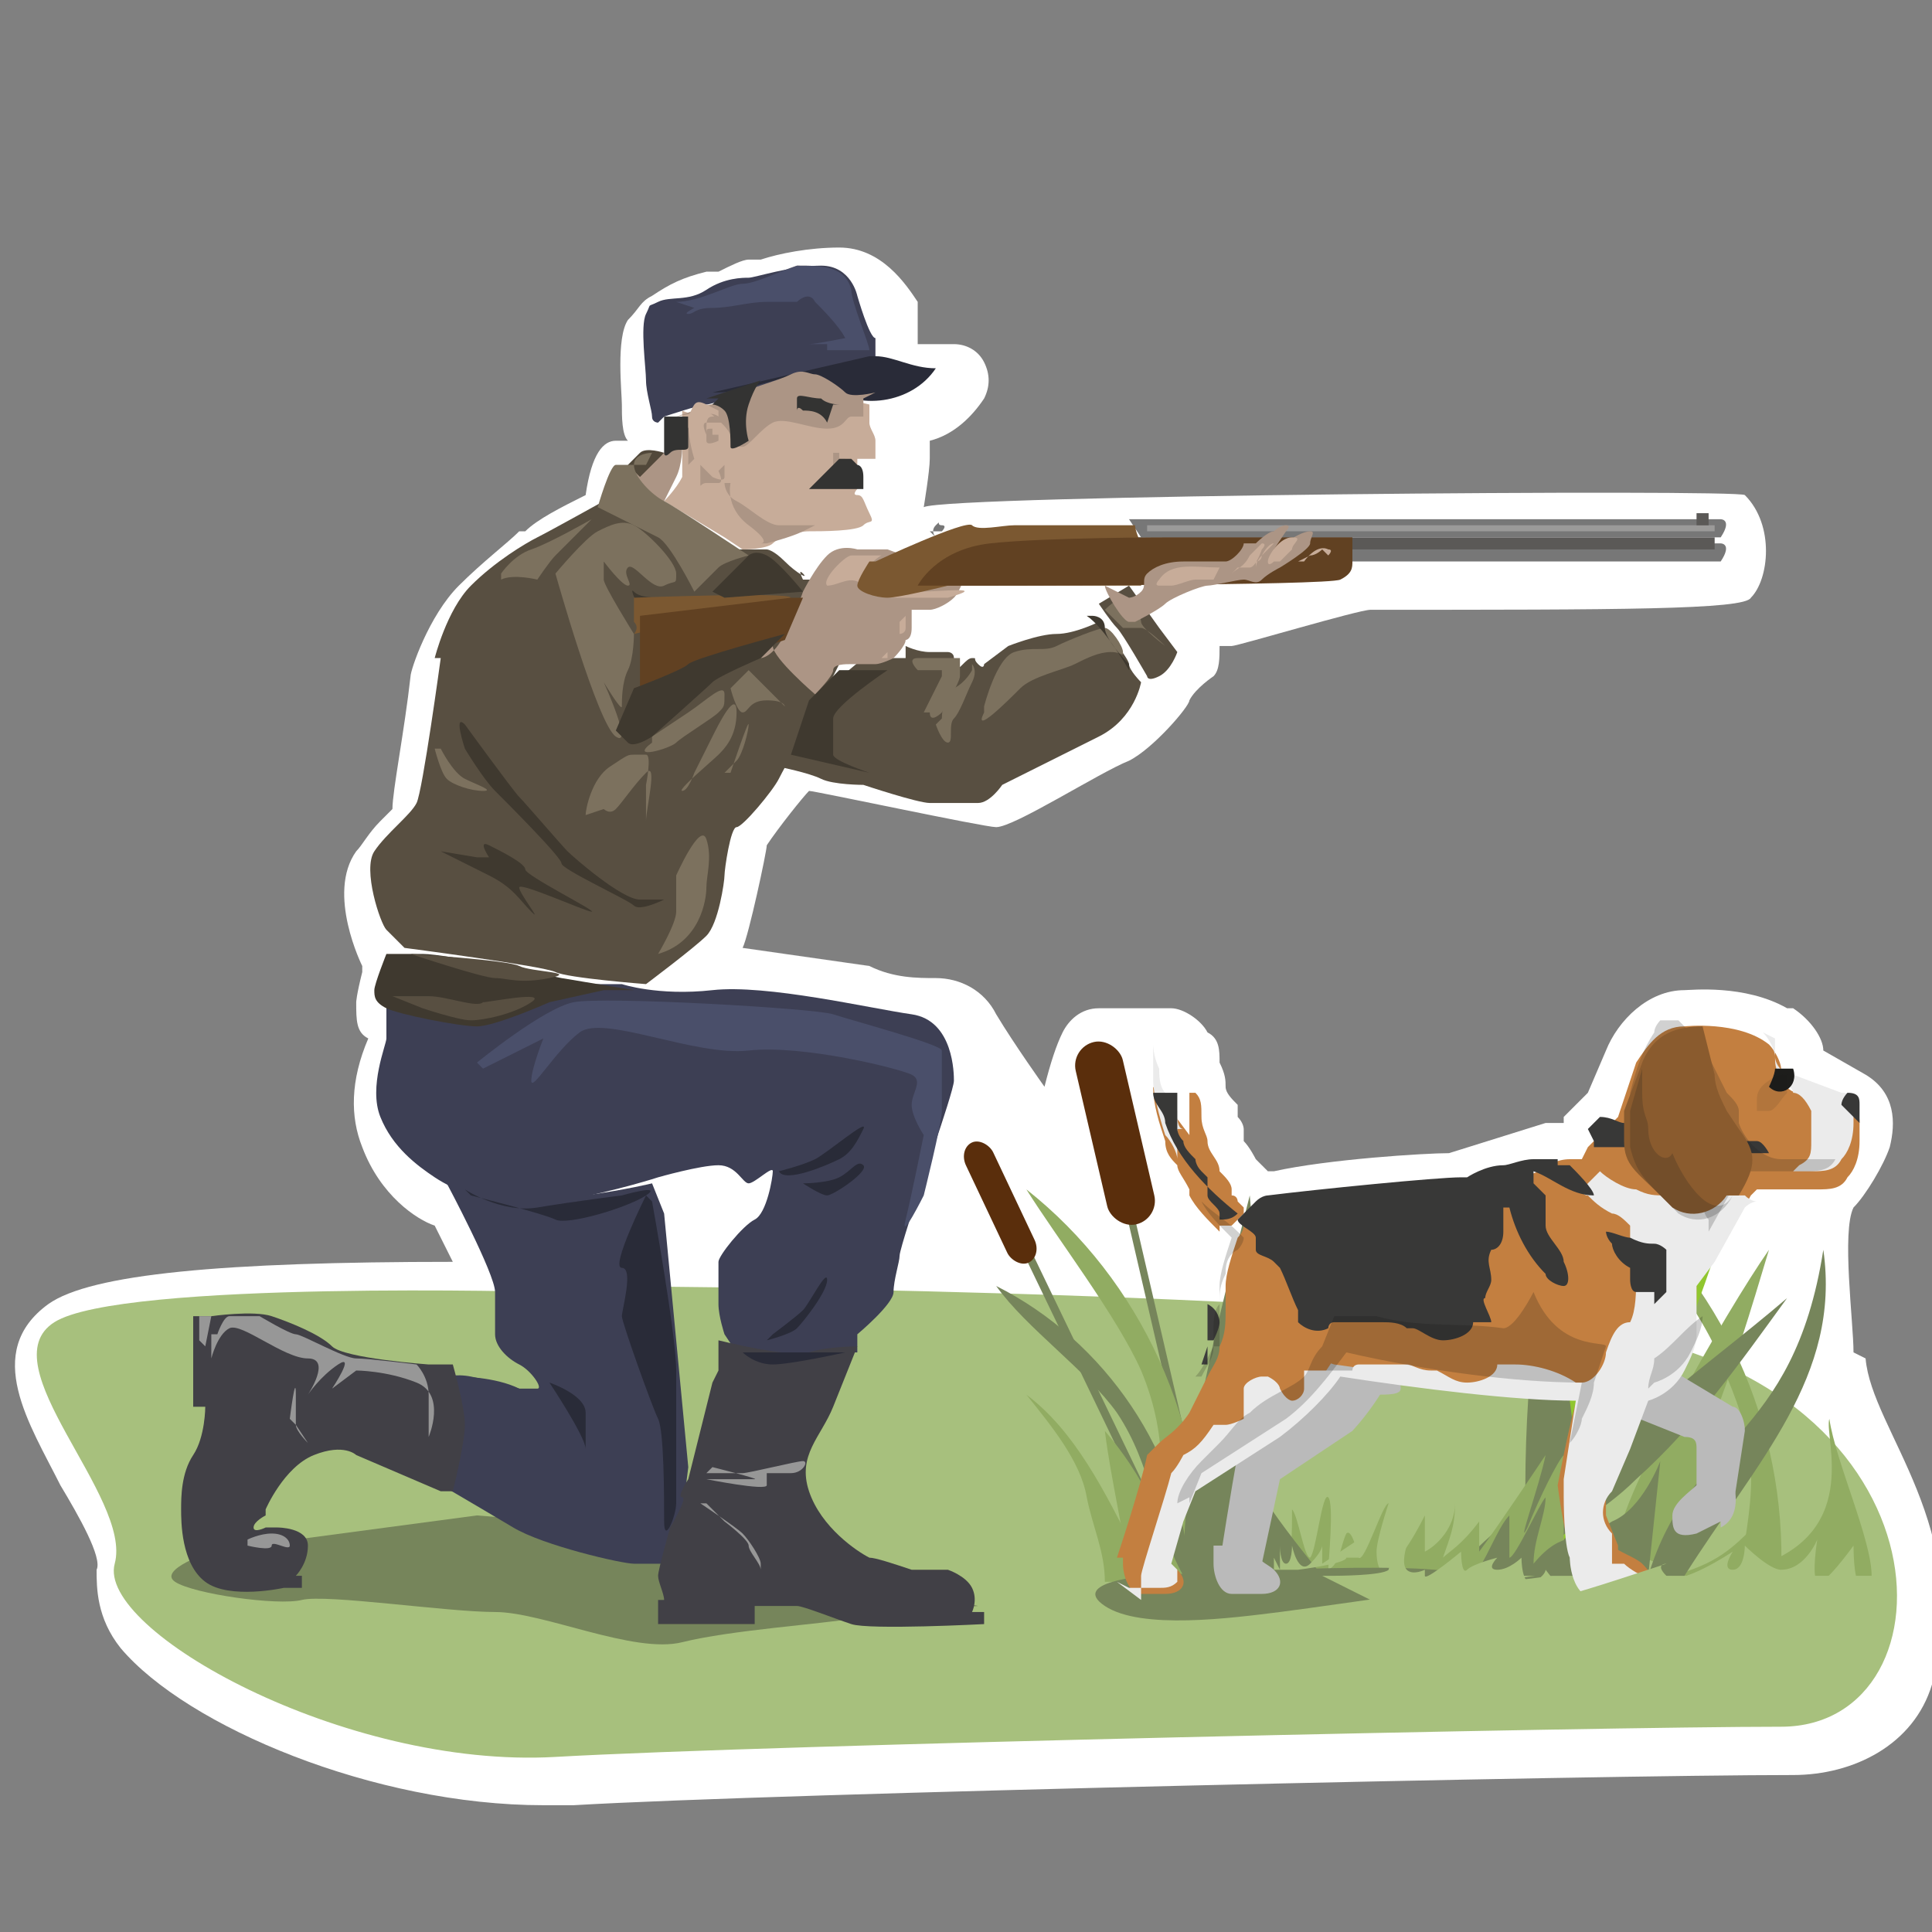 <?xml version="1.0" encoding="UTF-8"?>
<svg id="Complications" xmlns="http://www.w3.org/2000/svg" version="1.1" viewBox="0 0 32 32">
  <rect x="0" y="0" width="32" height="32" fill="#808080" stroke="none"/>
  <defs>
    <style>
      .cls-1 {
        opacity: .1;
      }

      .cls-1, .cls-2, .cls-3, .cls-4, .cls-5, .cls-6, .cls-7, .cls-8, .cls-9, .cls-10, .cls-11, .cls-12, .cls-13, .cls-14, .cls-15, .cls-16, .cls-17, .cls-18, .cls-19, .cls-20, .cls-21, .cls-22, .cls-23, .cls-24, .cls-25, .cls-26, .cls-27, .cls-28, .cls-29, .cls-30, .cls-31, .cls-32, .cls-33, .cls-34, .cls-35, .cls-36, .cls-37, .cls-38, .cls-39 {
        stroke-width: 0px;
      }

      .cls-1, .cls-10, .cls-26, .cls-36 {
        fill: #1d1d1b;
      }

      .cls-1, .cls-26, .cls-35, .cls-36, .cls-39 {
        isolation: isolate;
      }

      .cls-2 {
        fill: #ac9585;
      }

      .cls-3 {
        fill: #bababa;
      }

      .cls-4 {
        fill: #575756;
      }

      .cls-5 {
        fill: #ebebeb;
      }

      .cls-6 {
        fill: #76855b;
      }

      .cls-7 {
        fill: none;
      }

      .cls-8 {
        fill: #584f41;
      }

      .cls-9 {
        fill: #4a4f6a;
      }

      .cls-11 {
        fill: #3d3f54;
      }

      .cls-12 {
        fill: #3c3c3b;
      }

      .cls-13 {
        fill: #979797;
      }

      .cls-14 {
        fill: #f4f4f4;
      }

      .cls-15 {
        fill: #c1ae99;
      }

      .cls-16 {
        fill: #8a5b2e;
      }

      .cls-17 {
        fill: #614122;
      }

      .cls-18 {
        fill: #3f392f;
      }

      .cls-19 {
        fill: #91ac62;
      }

      .cls-20 {
        fill: #414046;
      }

      .cls-21 {
        fill: #7b5831;
      }

      .cls-22 {
        fill: #5b5957;
      }

      .cls-23 {
        fill: #9b9a99;
      }

      .cls-24 {
        fill: #777;
      }

      .cls-25 {
        fill: #90c62f;
      }

      .cls-26 {
        opacity: .2;
      }

      .cls-27 {
        fill: #a7c07d;
      }

      .cls-28 {
        fill: #c37f40;
      }

      .cls-29 {
        fill: #383837;
      }

      .cls-30 {
        fill: #51483a;
      }

      .cls-31 {
        fill: #333332;
      }

      .cls-32 {
        fill: #292b38;
      }

      .cls-33 {
        fill: #7c715e;
      }

      .cls-34 {
        fill: #5a2e0c;
      }

      .cls-35 {
        fill: #131311;
      }

      .cls-35, .cls-36, .cls-39 {
        opacity: .2;
      }

      .cls-37 {
        fill: #c7ac99;
      }

      .cls-38 {
        fill: #fff;
      }

      .cls-39 {
        fill: #191917;
      }
    </style>
  </defs>
  <rect class="cls-7" y="0" width="32" height="32"/>
  <path class="cls-38" d="M30.7,22.4c0-.5-.2-2,0-2.4.2-.2.5-.7.6-1,.1-.4.1-.9-.4-1.2l-.7-.4c0-.2-.2-.5-.5-.7,0,0,0,0-.1,0-.7-.4-1.6-.3-1.7-.3-.6,0-1.1.5-1.3,1l-.3.7-.4.4h0c0,0,0,.1,0,.1h-.3c0,0,0,0,0,0l-1.6.5c-.4,0-2,.1-2.9.3,0,0,0,0-.1,0,0,0-.1-.1-.2-.2,0,0,0,0,0,0,0,0-.1-.2-.2-.3h0c0-.1,0-.2,0-.2,0,0,0-.1-.1-.2v-.2c-.1-.1-.2-.2-.2-.3,0-.1,0-.2-.1-.4,0-.2,0-.4-.2-.5-.1-.2-.4-.4-.6-.4s-.9,0-1.2,0-.5.2-.6.4c-.1.2-.2.5-.3.9,0,0-.5-.7-.8-1.2-.2-.4-.6-.6-1-.6-.3,0-.7,0-1.1-.2-.7-.1-1.4-.2-2.1-.3.1-.2.4-1.6.4-1.7.2-.3.6-.8.7-.9,0,0,0,0,0,0,.1,0,2.9.6,3.1.6.3,0,1.7-.9,2.2-1.1.4-.2,1-.9,1-1,.1-.2.4-.4.4-.4.1-.1.1-.3.1-.5,0,0,.1,0,.2,0,.1,0,2.1-.6,2.3-.6,4.1,0,6.2,0,6.3-.2.3-.3.4-1.2-.1-1.7h0c-.1-.1-13.2,0-13.6.2,0,0,.1-.6.1-.8,0,0,0-.2,0-.3.4-.1.7-.4.9-.7.1-.2.1-.4,0-.6-.1-.2-.3-.3-.5-.3s-.2,0-.4,0c0,0-.1,0-.2,0v-.7c-.2-.3-.6-.9-1.3-.9-.5,0-1,.1-1.3.2h-.2c-.1,0-.3.1-.5.2h-.2c-.4.1-.6.2-.9.4-.2.1-.2.2-.4.4-.2.3-.1,1.2-.1,1.4,0,.2,0,.5.1.6,0,0-.2,0-.2,0-.2,0-.4.2-.5.9-.4.2-.8.4-1,.6h-.1c-.2.2-.6.5-1,.9-.5.5-.8,1.4-.8,1.5,0,0,0,0,0,0-.1.9-.3,1.9-.3,2.2,0,0-.1.1-.2.2-.2.2-.3.4-.4.5-.5.7.1,1.9.1,1.9,0,0,0,0,0,.1-.1.4-.1.5-.1.5,0,.3,0,.5.2.6h0c-.3.7-.3,1.3-.1,1.8.3.8.9,1.2,1.2,1.3,0,0,0,0,0,0,.1.2.2.4.3.6-3.8,0-6,.2-6.7.7-1.1.8-.3,2,.2,3,.3.5.7,1.2.6,1.4,0,.3,0,.8.4,1.3,1.1,1.3,4.2,2.6,7,2.6s.4,0,.5,0c3.4-.2,17-.5,20.2-.5,1,0,2-.5,2.3-1.5.7-2.6-1-4.2-1.1-5.4h0Z"/>
  <path class="cls-27" d="M9.1,21.4s-7.1-.2-8.2.5,1.3,2.9,1,4,3.8,3.4,7.3,3.2c3.5-.2,17.3-.5,20.3-.5,3,0,2.9-5.9-3.3-6.6s-17.1-.7-17.1-.7h0Z"/>
  <path class="cls-6" d="M3.5,25.7s-.9.3-.6.5,1.7.4,2.1.3,2.4.2,3.2.2,2.3.7,3.1.5,2.3-.3,2.9-.4,2-.2,2-.2l-5.9-1.3-2.4-.2-4.5.6Z"/>
  <path class="cls-11" d="M6.4,16.5s0,.6,0,.7-.3.8-.1,1.3.6.8.9,1,1.1.6,2.1.4,1.6-.4,1.6-.4c0,0,.7-.2,1-.2s.4.3.5.3.4-.3.4-.2-.1.7-.3.8-.6.6-.6.7,0,.5,0,.7.1.5.1.5l.2.3h2v-.2c0,0,0-.1,0-.1,0,0,.6-.5.6-.7s.1-.5.1-.6.3-1,.3-1c0,0,.2-.6.3-.9s.3-.9.3-1,0-1-.7-1.1-2.4-.5-3.3-.4-1.5-.1-1.5-.1h-2.6c0,0-1.4,0-1.3.2h0Z"/>
  <path class="cls-11" d="M6.8,24.3s1.2.7,1.7,1,1.8.6,2,.6.7,0,.7,0l.2-1.6-.4-4.2-.2-.5s-.4.1-1.1.2-1.7,0-1.7,0l-.6-.2s.8,1.5.8,1.8,0,.5,0,.7.2.4.4.5.4.4.3.4-.3,0-.3,0c0,0-.3-.1-.8-.2s-.9.2-.9.2l-.2,1.3h0Z"/>
  <path class="cls-6" d="M20.1,25.9s-.1,0-.1,0l-1.9-8.2c0,0,0-.1,0-.1,0,0,.1,0,.1,0l1.9,8.2c0,0,0,.1,0,.1h0Z"/>
  <rect class="cls-34" x="18.1" y="17.2" width=".8" height="3.1" rx=".4" ry=".4" transform="translate(-3.8 4.7) rotate(-13.1)"/>
  <path class="cls-6" d="M18.8,24.6s0,0,0,0l-2.6-5.4s0,0,0-.1,0,0,.1,0l2.6,5.4s0,0,0,.1h0Z"/>
  <rect class="cls-34" x="16.3" y="18.8" width=".5" height="2.2" rx=".3" ry=".3" transform="translate(-6.9 9) rotate(-25.3)"/>
  <path class="cls-19" d="M19.9,26.1h0c.1-2.5-1-4.9-2.9-6.4.5.8,1.5,2.1,1.9,3,.5,1.2.3,2,.3,3.4h.6Z"/>
  <path class="cls-19" d="M29.5,26.1h0c.1-2.5-1-4.9-2.9-6.4.6.8,1.7,2.1,2,3.1.5,1.2.5,1.7.2,3.3h.6Z"/>
  <path class="cls-6" d="M19.7,26.1c-.1-2-1.4-3.9-3.2-4.8.5.7,1.5,1.4,2,2.1.6.9.6,1.8,1.1,2.7h.1Z"/>
  <path class="cls-25" d="M25.6,26.1c.6-2,1.5-4,2.5-5.8-.8.8-1.5,1.7-2.1,2.6-.5,1-.8,2.1-.5,3.2h0Z"/>
  <path class="cls-6" d="M26,26.1c.2-.4.2-.9.2-1.4-.2-1.5-.4-2.9-.5-4.4-.4,1.9-.5,3.8-.4,5.8h.8Z"/>
  <path class="cls-25" d="M28.7,19.9c-.4,1.2-.8,2.4-1.3,3.4-.1.2-.2.4-.3.6-.2.3-.4.6-.6.9-.1.1-.2.3-.3.4,0,.1-.2.2-.3.3,0,0,0,0,0,.1-.1.2-.3.3-.4.5h-.2c0,0,0-.1,0-.2.2-.5.5-.9.7-1.4,0,0,0,0,0,0,.1-.2.2-.3.3-.5,0,0,0-.1,0-.1,0,0,0,0,0-.1.8-1.3,1.5-2.5,2.3-3.8h0Z"/>
  <path class="cls-19" d="M27.9,26.1c0,0,.3-2.2.4-2.4.4-1,.7-2,1-3-.7,1-2.6,4.3-2.5,4.9,0,0,1.1.5,1.1.5Z"/>
  <path class="cls-6" d="M29.6,21.5c-.8,1.1-1.5,2.1-2.5,3-.3.3-.6.5-1,.8,0,0-.2.1-.3.2,0,0,0,0,0,0,0,0,0,0-.1,0-.1,0-.3.2-.4.2-.1,0-.2.1-.3.2h-.8c.5-.5,1.1-1,1.6-1.4,0,0,.1-.1.2-.1,0,0,0,0,0,0,0,0,.2-.1.3-.2.2-.2.5-.4.7-.6.1-.1.3-.2.4-.3.7-.6,1.5-1.2,2.2-1.8h0Z"/>
  <path class="cls-19" d="M19,26.1c0-.1-.1-.3-.2-.4-.5-1-1-2-1.8-2.6.4.5.9,1.1,1,1.7.1.5.3.9.3,1.4h.7,0Z"/>
  <path class="cls-19" d="M19.5,26.1c-.2-.9-.6-1.7-1.2-2.4.1.8.3,1.6.4,2.4h.7Z"/>
  <path class="cls-25" d="M20.6,26.1c0-.4,0-.9,0-1.3-.1.4-.2.9-.4,1.3h.4Z"/>
  <path class="cls-19" d="M22.7,26.1h3.2c0-.6,0-1.1,0-2-.1.1-.4.7-.6,1.2-.2.4.2-.7.3-1.2,0,0-.8,1.2-1.1,1.6,0,0,0-.6,0-.5-.3.4-.5.5-.6.6.1-.3.2-.5.2-.9,0,.4-.3.7-.5.8,0,0,0-.7,0-.6-.2.4-.5.9-.8,1h0Z"/>
  <path class="cls-19" d="M27.8,26.1h3.2c0-.6-.6-1.9-.7-2.6-.1.3.6,2-1.4,2.5,0-.4.4-.6.4-1-.6.7-.9.9-1.6,1.1Z"/>
  <path class="cls-6" d="M27.5,24.2c0,0-.3.8-.8,1-.6.4-.8.1-1.3.7,0-.4.2-.8.2-1.1-.1.1-.5,1-.6,1,0,0,0-.8,0-.7-.2.2-.4.8-.6,1h2.9"/>
  <path class="cls-19" d="M23,26.1c0,0-.2,0-.2-.4,0-.2.2-.8.2-.8-.1,0-.4,1-.5.9,0,0-.1-.5-.2-.4-.1.2-.1.5-.3.6,0-.1.1-1.1,0-1.2s-.2.9-.3,1c-.1,0-.2-.7-.3-.8,0,.4,0,.7-.1,1.1h1.6Z"/>
  <path class="cls-6" d="M21.9,26.1c-.4-.5-.8-1-1.1-1.5-.1.5-.2,1-.3,1.5h1.4Z"/>
  <path class="cls-6" d="M20.2,26.1c.6-2,.7-4.2.5-6.3-.5,2-1.1,4.1-1.1,6.3,0,0,.6,0,.6,0Z"/>
  <path class="cls-6" d="M27.9,26.1c1.2-1.9,2.6-3.3,2.3-5.4-.5,3.2-2.2,3.1-2.9,5.4h.6Z"/>
  <path class="cls-3" d="M20.1,25.9h.8l.3-1.4,1.2-.8c1.1-1.2.9-2.4,2.2-2.4.1,0-3-1-3-1-.2.4-.5,1.1-.5,1.6-.2,1.3-.6,2.1-.6,2.2-.1.5-.3,1.8-.3,1.8h0Z"/>
  <path class="cls-6" d="M19,26.1s-1.3.1-.7.5,2.1.2,2.9.1,5.6-.8,5.6-.8c0,0-2.3.5-2.6.2s-5.2,0-5.2,0Z"/>
  <path class="cls-3" d="M20.4,26.4h.5c.3,0,.4-.2.2-.4-.1-.1-.4-.2-.3-.4h-.7s0,0,0,.3c0,.2.1.5.3.5Z"/>
  <path class="cls-3" d="M21.7,22.8l1.1.3c.2,0,.4,0,.4-.1,0,0,0-.3-.2-.4l-1.2-.4s-.2.6-.2.6Z"/>
  <path class="cls-3" d="M28.5,25.2l-.4.2c-.4.1-.4-.1-.4-.3,0-.2.3-.4.4-.5h.6c0-.1.2.5-.2.7h0Z"/>
  <path class="cls-3" d="M25.9,23l.3-1.2,2.5,1.5c.1,0,.2.2.2.4l-.2,1.3h-.6c0,0,0-1,0-1,0-.1,0-.2-.2-.2l-2-.8h0Z"/>
  <path class="cls-28" d="M26,25.6s0,.7.5.7h.5c.5,0,.4-.2.2-.4-.1-.1-.4-.2-.5-.3,0,0,0,0,0,0h-.7Z"/>
  <path class="cls-28" d="M18.8,26.4h.5c.3,0,.4-.2.2-.4,0,0-.2-.1-.2-.2s-.1-.1,0-.2h-.7s0,0,0,.3c0,0,0,0,0,0,0,.2.1.5.3.5h0Z"/>
  <path class="cls-28" d="M26,25.6h0c0,0,.8.2.8.2v-.2s-.2-.5-.2-.5c0-.2,0-.5,0-.7l.6-1.5.7-1.8-.6-.5-.7-.5-.4,2.3v.6c-.1,0-.4,1.6-.4,1.6,0,0,.1.8.2,1Z"/>
  <path class="cls-28" d="M26.1,19.3l.7.6.2.2h0l1.2,1,.3-.4.5-.9s0,0,.1-.1c0,0,0,0,.1,0h.9c.2,0,.4,0,.5-.2.1-.1.2-.3.2-.6h0s0-.3,0-.3c0-.1,0-.2-.2-.2h0s-.8-.3-.8-.3c-.2,0-.3-.2-.3-.4,0-.1-.1-.3-.2-.4h0c-.5-.4-1.4-.3-1.4-.3-.4,0-.6.3-.8.6l-.3.9-.5.5h0s-.1.2-.1.2h0c0,0,0,0,0,0h-.1c0,.1,0,.1,0,.1Z"/>
  <path class="cls-28" d="M20.7,22.1c0,.2.2.3.4.3,0,0,0,0,0,0,.3,0,.7.1,1,.2,1.5.2,2.9.5,3.9.5.2,0,.4,0,.6,0,.1,0,.5,0,.6-.1,0,0,.4-.1.6-.5.3-.4.3-.8.3-1.1v-.3c0-.1,0-.2,0-.3-.5-.8-.8-1.4-1.7-1.6,0,0-.1,0-.1,0h-.1s0,0,0,0c0,0,0,0,0,0h0s0,0-.1,0h0s0,0,0,0h-.1c-.2,0-.4.1-.5.2h0s0,0,0,0h0c-.3.1-.6.2-.6.2,0,0,0,0-.1,0-.4,0-2.4.2-3.2.3,0,0-.1,0-.2.1,0,0,0,0-.1.1,0,0,0,0,0,0,0,0,0,0,0,.1-.2.6,0,1.3.2,1.8h0Z"/>
  <path class="cls-28" d="M18.4,25.8h.8s.2-.8.2-.8l.2-.5.7-.4.7-.5c.3-.2.6-.5.9-.8l.2-.3c0,0,.1-.1.2-.2,0-.1.2-.2.3-.3h0c0,0,.2-.1.3-.2.2-.2.4-.3.7-.3.1,0,.2,0,.4,0s0,0-.2-.1c-.5-.2-1.6-.7-2.4-1-.2,0-.3-.1-.4-.2,0,0,0,0-.1,0-.1,0-.2,0-.2,0,0,0,0,0-.1.1,0,0,0,0,0,0,0,0,0,0,0,0,0,0,0,.1-.1.2-.1.3-.2.6-.2.8h0c0,.1,0,.3,0,.4,0,.2,0,.4-.1.6h0c0,.2-.1.3-.2.5-.1.2-.2.4-.3.6h0c-.2.3-.4.4-.5.5,0,0-.1.1-.2.2-.1.5-.5,1.7-.5,1.7h0Z"/>
  <path class="cls-28" d="M19.1,18c0,.3.1.6.2.9,0,.2.1.3.2.4h0c0,.1.1.2.2.4,0,0,0,0,0,.1.1.2.3.4.5.6,0,0,0,0,0,0h0c0,0,0,0,0,.1v-.2c.1,0,.2,0,.2,0l.2-.2h0c0-.1,0-.1,0-.1,0,0,0,0,0,0h0s0,0-.1-.1c0,0,0,0,0,0h0c0,0,0-.1-.1-.1h0c0,0,0,0,0,0h0c0,0,0-.1,0-.1,0,0,0,0,0,0,0,0,0,0,0,0,0,0,0,0,0,0,0,0,0,0,0,0,0,0,0,0,0,0,0-.1-.1-.2-.2-.3h0s0,0,0,0c0,0,0,0,0,0,0,0,0,0,0,0,0-.2-.2-.3-.2-.5,0-.1-.1-.2-.1-.4,0-.2,0-.3-.1-.4,0,0-.1,0-.1,0,0,.2,0,.4,0,.7h0Z"/>
  <path class="cls-5" d="M29.4,17.2h0c0,.1,0,.2,0,.3,0,.1,0,.2.1.4,0,0,.2.1.2.2.1,0,.2.1.3.3,0,0,0,.2,0,.2,0,0,0,.2,0,.3,0,0,0,0,0,0,0,0,0,0,0,0,0,.2,0,.3-.2.4,0,0,0,0,0,0,0,0,0,0,0,0,0,0,0,0-.1.1h.3c.2,0,.4,0,.5-.2.1-.1.2-.3.2-.6h0s0-.3,0-.3c0-.1,0-.2-.2-.2l-.8-.3c-.2,0-.3-.2-.3-.3,0-.1-.1-.3-.2-.4h0s0,0,0,0Z"/>
  <path class="cls-29" d="M30.6,18.4s0,0,0,0c0,0,0,0,0,0,0,0,.1.1.2.2,0,0,0,0,0,0h0s0-.3,0-.3c0-.1,0-.2-.2-.2h0s0,0,0,0c0,0-.1.1-.1.2h0Z"/>
  <path class="cls-5" d="M18.5,26.2c0,0,.2.1.2.1h.5c.1,0,.2,0,.3-.1,0,0,0-.2,0-.2,0,0,0,0-.1-.1,0,0,0,0,0,0l.2-.7.2-.5,1.4-.9c.4-.3.8-.7,1-1h0c1.3.2,2.9.4,3.9.4l-.2,1.3v.3s0,.8.1,1h0s0,.7.5.7h.5c.2,0,.3,0,.3-.1,0,0,0-.2-.1-.3,0,0-.2-.1-.3-.2,0,0-.1,0-.2,0v-.5c-.2-.2-.2-.5,0-.7l.3-.7.3-.8s.4-.1.6-.5c.1-.2.2-.4.2-.6,0-.2,0-.3,0-.5v-.3l.3-.4.5-.9c0,0,.1-.1.2-.1h.1,0s0,0-.1,0c0,0-.1,0-.2-.1,0,0,0,0,0,0,0,0-.1,0-.2,0s-.1,0-.2,0h0c-.1,0-.2,0-.3,0-.2,0-.4,0-.6,0-.2,0-.3,0-.5-.1-.2,0-.5-.2-.6-.3h0l-.3.3h0s0,.1.1.1c.1.1.2.2.4.3,0,0,0,0,0,0,.1,0,.2.1.3.2,0,0,0,0,0,0h0v.2h0c0,.1,0,.2.1.3,0,0,0,0,0,0,0,0,0,.1,0,.1,0,0,0,.1,0,.2h0c0,.3,0,.6-.1.8h0c-.2,0-.3.2-.4.5,0,.2-.2.5-.4.5h0s0,0-.1,0h0s0,0,0,0h0c-.3-.2-.7-.3-1-.3,0,0-.2,0-.3,0h0c0,.2-.3.3-.5.3-.2,0-.3-.1-.5-.2,0,0,0,0-.1,0-.2,0-.3-.1-.4-.1s-.1,0-.2,0c0,0,0,0-.1,0,0,0-.1,0-.2,0h0s-.1,0-.1,0h0s0,0,0,0c0,0-.1,0-.2,0h0c0,0-.1,0-.1.1,0,0,0,0,0,0,0,0,0,0,0,0,0,0,0,0,0,0,0,0-.1,0-.2,0h0c0,0-.1,0-.2,0s-.2,0-.2,0-.1,0-.2,0c0,0,0,0,0,.1h0c0,0,0,.1,0,.2,0,0,0,0,0,0,0,.1-.1.2-.2.2h0c0,0-.1,0-.2-.2,0,0,0-.1-.2-.2,0,0,0,0-.1,0-.1,0-.3.1-.3.2,0,.2,0,.4,0,.5,0,0-.2.1-.3.1s-.1,0-.2,0c0,0,0,0,0,0t0,0h0c-.2.3-.3.4-.5.5,0,0-.1.2-.2.3-.1.4-.5,1.6-.5,1.7h0c0,.2,0,.3,0,.4h0Z"/>
  <path class="cls-29" d="M26.4,18.9s0,.1,0,.1c0,0,0,0,0,0,0,0,.1,0,.2,0,0,0,.1,0,.2,0,.1,0,.2,0,.3,0,0,0,0,0,.1,0,.2,0,.3,0,.5.1.3,0,.7.1,1,0h.3s0,0,.1,0h.2c0,0-.1-.2-.2-.2,0,0-.1,0-.2,0,0,0-.1,0-.2,0-.3,0-.6,0-.8,0-.3,0-.6-.2-.9-.3,0,0,0,0-.1,0-.1,0-.2-.1-.4-.1,0,0,0,0,0,0l-.2.2h0s0,0,0,0Z"/>
  <path class="cls-29" d="M20.5,20.2c0,.1.3.2.3.3,0,0,0,.2,0,.2,0,.1.2.1.3.2,0,0,0,0,.1.1.1.2.2.5.3.7,0,0,0,.1,0,.2.1.1.3.2.5.1,0,0,0-.1.1-.1h0c0,0,.1,0,.2,0,0,0,0,0,0,0,0,0,0,0,.1,0h0c0,0,.1,0,.2,0,0,0,0,0,.1,0,0,0,.1,0,.2,0,.1,0,.3,0,.4.1,0,0,0,0,.1,0,.1,0,.3.2.5.2.2,0,.5-.1.5-.3h0c0,0,.2,0,.3,0,0-.1-.2-.4-.1-.4,0-.1.1-.2.1-.3,0-.2-.1-.3,0-.5.1,0,.2-.1.2-.3s0-.3,0-.4c0,0,0,0,.1,0,.1.4.3.8.6,1.1,0,.1.2.2.3.2s.1-.2,0-.4c0-.2-.3-.4-.3-.6,0-.2,0-.3,0-.5,0,0-.1-.1-.2-.2,0,0,0-.2,0-.2h0c.3.1.6.4,1,.4,0,0,0,0,0,0,0-.1-.3-.4-.4-.5,0,0-.2,0-.2,0,0,0,0,0,0,0,0,0,0,0,0-.1h-.2s0,0,0,0c0,0,0,0,0,0,0,0,0,0-.1,0,0,0,0,0,0,0,0,0,0,0,0,0h0s0,0-.1,0c-.2,0-.4.1-.5.1,0,0,0,0,0,0,0,0,0,0,0,0,0,0,0,0,0,0-.3,0-.6.2-.6.2,0,0,0,0-.1,0-.4,0-2.4.2-3.2.3,0,0-.1,0-.2.1,0,0,0,0-.1.1,0,0,0,0,0,0h0Z"/>
  <path class="cls-12" d="M20,22.3h0s0,0,0-.1h0s0,0,0,0c0,0,0,0,.1,0,0,0,0,0,0,0,0,0,.1-.2.1-.3h0s0,0,0,0c0,0,0,0,0,0,0,0,0-.2-.2-.3,0,0,0,0,0,0h0v1c-.1,0-.1,0-.1,0Z"/>
  <path class="cls-29" d="M27.4,21.6c0,0,.1-.1.2-.2,0,0,0-.2,0-.3h0c0-.2,0-.3,0-.4,0,0-.1-.1-.2-.1-.1,0-.2,0-.4-.1-.1,0-.3-.1-.4-.1h0s0,0,0,0c0,0,0,.1.1.2,0,.1.1.3.3.4,0,0,0,0,0,0,0,0,0,.2,0,.2,0,0,0,.2.1.2,0,0,.2,0,.3,0h0Z"/>
  <path class="cls-5" d="M19.1,17.3s0,0,0,0,0,0,0,0c0,0,0,.2.1.4,0,0,0,0,0,0,0,.1,0,.3.1.4,0,.1.1.2.2.3,0,0,0,.1,0,.1,0,0,0,.2.1.2h0c0,0-.1,0-.1,0h0c0,.2,0,.3,0,.5h0c0-.1-.1-.3-.2-.4-.1-.3-.2-.7-.2-.9,0-.3,0-.5,0-.7h0Z"/>
  <path class="cls-29" d="M19.5,18.1h0c0,.2,0,.2,0,.3,0,.1,0,.2,0,.3,0,0,0,.1.1.2,0,.1.1.2.2.3,0,0,0,.1.1.2,0,0,0,0,.1.1,0,0,0,.2,0,.3,0,.1.2.2.2.3,0,0,0,0,0,.1h0c.1,0,.2,0,.3-.1,0,0,0,0,0,0-.5-.4-1-.9-1.2-1.5,0-.2-.2-.3-.2-.5h0Z"/>
  <path class="cls-10" d="M29.3,18c.2.2.5,0,.4-.3h-.3c0,.1-.1.3-.1.3Z"/>
  <path class="cls-4" d="M29.7,17.8h0c0,.1,0,.1,0,.1,0,0,0,0,0,0,0,0,0,0,0,0h0s0,0,0,0c0,0,0,0,0,0h0s0,0,0,0c0,0,0,0,0,0,0,0,0,0,0,0,0,0,0,0,0,0h0s0,0,0,0c0,0,0,0,0,0h0s0,0,0,0,0,0,0,0h0s0,0,0,0h0s0,0,0,0c0,0,0,0,0,0,0,0,0,0,0,0h0c0-.1,0,0,0,0Z"/>
  <path class="cls-4" d="M29.7,17.8h-.1s0,0,0,0c0,0,0,0,0,0,0,0,0,0,0,0,0,0,0,0,0,0,0,0,0,0,0,0,0,0,0,0,0,0s0,0,0,0c0,0,0,0,0,0h0s0,0,0,0c0,0,0,0,0,0,0,0,0,0,0,0,0,0,0,0,0,0,0,0,0,0,0,0,0,0,0,0,0,0s0,0,0,0c0,0,0,0,0,0,0,0,0,0,0,0h0Z"/>
  <path class="cls-14" d="M29.6,17.9h0c0,0,0,0,0,0,0,0,0,0,0,0,0,0,0,0,0,0Z"/>
  <path class="cls-35" d="M27.3,23s0,0,0,0c0-.2.1-.3.1-.5.3-.2.5-.5.8-.7,0,.2-.1.4-.2.6-.2.4-.6.5-.6.5h0s0,0,0,0Z"/>
  <path class="cls-35" d="M19.5,24.9c0-.2.2-.5.4-.7.1-.1.2-.2.3-.3.2-.2.3-.4.5-.5.3-.3.7-.4.9-.6.1-.1.1-.3.3-.5,0,0,.2-.5.2-.5.2,0,.5,0,.7,0,.7.2,1.4.1,2.1.2.2,0,.5-.6.5-.6.4,1,1.2.8,1.2.9,0,0-.2.6-.2.6,0,.2-.1.4-.2.6,0,.1-.1.3-.2.4l.2-1c-1.1,0-2.6-.2-3.9-.5h0c-.3.4-.6.8-1,1.1l-1.4.9-.2.5h0c0,0,0,0,0-.1h0Z"/>
  <path class="cls-26" d="M27.1,18.5h0c0,.1,0,.2,0,.4h0c.1.1.2.2.3.3,0,0,0,0,.1,0,0,0,.1,0,.2.1,0,0,0,0,0,0,.2.2.4.4.5.6,0,0,0,.2.1.3,0,0,0,.1,0,.2h0l.5-.9c0,0,.1-.1.2-.1h.1,0,.8c.2,0,.4,0,.5-.2h0c-.2,0-.5,0-.7,0,0,0-.1,0-.2,0-.3,0-.6-.3-.7-.6,0,0,0-.2,0-.2,0-.1-.1-.2-.2-.3-.1-.2-.2-.4-.3-.6h0c-.1-.2-.3-.4-.5-.6,0,0-.1,0-.2,0,0,0,0,0-.1,0,0,0-.1.1-.1.2-.2.3-.3.6-.4,1,0,0,0,.1,0,.2h0Z"/>
  <path class="cls-16" d="M28.8,19.8h0c.3-.5.3-.7,0-1.1l-.2-.3c-.1-.2-.2-.4-.2-.6l-.2-.8c-.4,0-.8.1-1,.6l-.3.8c0,.2,0,.4,0,.5,0,.4.2.5.6.9l.2.2c.3.2.7.1.9-.2h0Z"/>
  <path class="cls-36" d="M27,18.4l.2-.7v.4c0,.4.1.4.1.6,0,.4.3.6.4.4.2.5.7,1.2,1,.7h0c-.2.4-.6.5-.9.3l-.2-.2c-.4-.4-.5-.5-.6-.9,0-.2,0-.3,0-.5h0Z"/>
  <path class="cls-1" d="M29.1,18.2s0,0,0,.1,0,.1,0,.1c0,0,.1,0,.1,0,0,0,.1,0,.1,0,.1,0,.2-.2.3-.3,0,0,0,0,0,0,0,0,0,0,0,0,0-.1,0-.2,0-.3,0,0,0,0,0,0,0,0,0,0,0,0-.1,0-.2,0-.3.1,0,0-.2.1-.2.3,0,0,0,0,0,.1h0Z"/>
  <path class="cls-39" d="M19.8,22.8c.1-.1.2-.3.3-.5,0,0,0-.2,0-.3,0-.1,0-.3.1-.4,0-.2,0-.3.1-.5h0c0-.1,0-.3.2-.4,0,0,.1-.1.1-.2h0s0,0,0,0c0,0,0,0-.1-.1h0c-.2-.2-.4-.3-.6-.5.1.2.3.4.5.6-.1.3-.2.6-.2.8h0v1h-.1c0,.2-.1.3-.2.5h0Z"/>
  <path class="cls-27" d="M22.1,26.1s.8,0,.9-.1c0-.1.3-.4.3-.4,0,0-.1.3,0,.4s.3,0,.3,0c0,0,0,0,0,.1s.6-.4.6-.4c0,0,0,.4.1.3s.5-.2.5-.2c0,0-.2.2,0,.2s.4-.2.4-.2c0,0,0,.5.2.4s.2-.2.2-.2c0,0,.3.4.4.4s1.6-.5,1.6-.5c0,0-.2,0,0,.2s1.1-.4,1.1-.4c0,0-.2.3,0,.3s.2-.4.2-.4c0,0,.4.4.6.4.4,0,.6-.5.6-.5,0,0-.1.6,0,.7s.6-.6.6-.6c0,0,0,.6.1.6s-3.5.6-3.5.6l-4.6-.3-.8-.4h0Z"/>
  <path class="cls-27" d="M21.2,26v-.4c0,0,0,.3.1.3s.1-.3.1-.3c0,0,.1.5.3.3s.2-.3.2-.3c0,0,0,.3,0,.3s.3-.2.3-.2c0,0,0,0,0,0s.3-.2.3-.2c0,0,0,.3,0,.3s.1,0,.1,0h-.3c0,.1-.8.2-.8.2h-.4v-.2h0Z"/>
  <path class="cls-8" d="M7.2,10.9s.2-.8.6-1.2.9-.7,1.1-.8,1.1-.6,1.1-.6l1.5.8h.7c0,0,.5,0,.5,0,0,0,.1,0,.3.2s.4.3.3.2,0,.1,0,.1h.3c0,.1.3,1.4.3,1.4l-.4.8s-.5.9-.6,1.1-.6.8-.7.8-.2.7-.2.8-.1.8-.3,1-1,.8-1,.8c0,0-1.3-.1-1.5-.2s-2.5-.4-2.5-.4c0,0-.2-.2-.3-.3s-.4-1-.2-1.3.6-.6.7-.8.4-2.4.4-2.4h0Z"/>
  <path class="cls-37" d="M14.2,7.6s0,0,0,0,.3,0,.3,0,0,0,0-.1,0-.1,0-.2-.1-.2-.1-.3,0-.3,0-.3h0c0,0-1.3-.3-1.3-.3l-.4.3h-.8c0,.1-.1,0-.1,0,0,0-.3,0-.3.1s-.2,0-.2,0c0,0,0,.5,0,.6s0,.3,0,.5c-.1.2-.3.4-.3.4l1,.6.3.2s.4,0,.5-.1.4-.2.6-.2.8,0,.9-.1.2,0,.1-.2-.1-.3-.2-.3,0-.1,0-.1v-.5c.1,0,.1,0,.1,0Z"/>
  <path class="cls-15" d="M11.2,5c.4,0,.9-.3,1.1-.3s.6-.2.9-.3c.4,0,.8,0,.9.4,0,.2.2.8.2,1-.1,0-.3,0-.4,0,0,0-.3,0-.3,0,0,0,0,0,0,0h0c0,0,0,0,0-.1,0,0,0,0,0,0-.2,0-.4,0-.6,0s-.2,0-.3,0-.1,0-.2,0c0,0,.2,0,.3,0,.1,0,.3,0,.4,0s.6,0,.6-.1c0,0,0,0,0,0h0c-.1-.2-.4-.5-.5-.6-.1-.2-.3,0-.3,0h0c-.2,0-.5,0-.5,0h0c-.3,0-.6.1-.9.1s-.3.1-.4.1.1-.1.1-.1h0Z"/>
  <path class="cls-2" d="M14,7.6s-.1,0-.1,0,0,0,0-.1,0,0,0,0,0,0,0,0-.1,0-.1,0,0,.1,0,.2,0,0,0,0,0,0,.1,0,0,0,0,0c0,0,0,0,0,0h0Z"/>
  <path class="cls-11" d="M11,6.9s.6-.2.7-.2.6-.2.6-.2c0,0,.9-.3,1.2-.3s1.2,0,1.2,0l-.2-.3v-.3c-.1,0-.3-.7-.3-.7,0,0-.1-.5-.6-.5s-1.1.2-1.2.2-.4,0-.7.2-.6.1-.8.2-.1,0-.2.2,0,.9,0,1.1.1.5.1.6.1.1.1.1h0Z"/>
  <path class="cls-32" d="M14.5,5.9c.3,0,.6.2,1,.2-.4.6-1.3.7-1.8.3,0,0-.1-.1-.3-.2-.4,0-1.1.3-1.5.3-.5,0-.2,0-.1,0l2.6-.6c.1,0,0,0,.1,0h0Z"/>
  <path class="cls-9" d="M11.2,5c.4,0,.9-.3,1.1-.3s.6-.2.9-.3c.4,0,.8,0,.9.4,0,.2.3.9.3,1-.1,0-.3,0-.4,0,0,0-.3,0-.3,0,0,0,0,0,0,0h0c0,0,0,0,0-.1,0,0,0,0,0,0-.2,0-.4,0-.6,0s-.2,0-.3,0-.1,0-.2,0c0,0,.2,0,.4,0,.1,0,.3,0,.4,0s.6-.1.6-.1c0,0,0,0,0,0h0c-.1-.2-.4-.5-.5-.6-.1-.2-.3,0-.3,0h0c-.2,0-.5,0-.5,0h0c-.3,0-.6.1-.9.1s-.3.1-.4.1.1-.1.1-.1h0Z"/>
  <path class="cls-2" d="M12,7s0,0,0,0-.2,0-.3,0,0,.2,0,.2,0,.4,0,.4,0,0,0,0,0-.1,0-.2,0-.2,0-.3,0-.2.1-.2.2,0,.1,0,0,0,0,0,0,0,0,0h0Z"/>
  <path class="cls-2" d="M11.9,7.1s0,0-.1,0-.1,0-.1.1,0,0,0,.1.2,0,.2,0,0,0,0,0,0,0,0,0,0,0,0,0,0,0,0-.1,0,0,0,0-.1,0-.1,0-.1,0-.1,0,0,0,0,0,.1,0,.1,0,0-.1,0-.1h0Z"/>
  <path class="cls-2" d="M12,7.7s0,.1,0,.2-.2,0-.2,0c0,0-.2-.2-.2-.2,0,0,0,.2,0,.3s0,0,.1,0,.1,0,.2,0,0-.2,0-.2h0Z"/>
  <path class="cls-2" d="M12.1,7.2s0-.2,0-.2-.1-.2-.1-.2h.1c0,.1,0,.1,0,.2s0,.2,0,.2h0Z"/>
  <path class="cls-2" d="M11.5,7.6s-.1-.3-.1-.6c0,0,0,0,0,0,0,0,0,.4,0,.5s0,.2,0,.2c0,0,0,0,0,0Z"/>
  <path class="cls-2" d="M14.3,6.6v.3s-.1,0-.2,0-.1.2-.4.2-.7-.2-.9-.1-.4.4-.5.4-.1,0-.2-.2-.4-.4-.4-.4-.5.1-.5.1c0,0,.9-.3,1.1-.4s.6-.2.8-.3.3,0,.4,0,.4.2.5.3.5,0,.5,0Z"/>
  <path class="cls-31" d="M13.4,6.8s.2,0,.3,0,.2,0,.2,0c0,0-.1,0-.2,0s-.3,0-.3,0h0Z"/>
  <path class="cls-31" d="M13.8,6.7c0,0,.2,0,.1,0,0,0-.2,0-.3-.1-.2,0-.4-.1-.4,0s0,.2,0,.2c0,0,0-.1.1,0,.1,0,.3,0,.4.2h0Z"/>
  <path class="cls-31" d="M13.4,8.1s.2-.2.3-.3.2-.2.2-.2c0,0,.2,0,.2,0s.1.1.1.1c0,0,.1,0,.1.2s0,.2,0,.2-.2,0-.2,0,0,0-.1,0-.3,0-.4,0-.2,0-.1,0h0Z"/>
  <path class="cls-2" d="M12,8s0,.2.2.3.5.4.7.4.4,0,.4,0h.2s0,0-.2.1-.6.2-.6.2h-.1c0,0,.2,0-.2-.3s-.3-.7-.3-.7h0Z"/>
  <path class="cls-30" d="M10.4,7.7s.1-.1.2-.2.4,0,.4,0h0c0,0-.4.5-.4.5,0,0-.2-.3-.2-.3Z"/>
  <path class="cls-2" d="M10.6,7.9l.5-.5h.2s0,.3-.1.5c-.1.2-.2.4-.2.4h0c0,.1-.6-.2-.5-.5h0Z"/>
  <path class="cls-31" d="M11,6.9s0,.3,0,.4,0,.2,0,.2c0,0,0,.1.1,0s.3,0,.3-.1,0-.5,0-.5h0c0,0-.4,0-.4,0Z"/>
  <path class="cls-33" d="M10.8,7.5s-.3,0-.3.2.3.5.5.6,1.4.9,1.4.9c0,0-.4.1-.5.2s-.4.4-.4.4c0,0-.4-.8-.6-.9s-1-.5-1-.5c0,0,.2-.7.3-.7.2,0,.5,0,.5,0h0Z"/>
  <path class="cls-8" d="M13.1,12.5l.6-1.1.6-.5h.7c0-.1,0-.2,0-.2,0,0,.2.1.4.1h.3s.1,0,.1.1-.1.2,0,.2.2-.2.3-.2,0,0,.1.1.1,0,.1,0,.4-.3.4-.3.5-.2.8-.2.7-.2.7-.2c0,0,.5.6.5.7s.2.3.2.3c0,0-.1.6-.7.9s-1.6.8-1.6.8c0,0-.2.3-.4.3s-.6,0-.8,0-1.1-.3-1.1-.3c0,0-.5,0-.7-.1s-.7-.2-.7-.2h0Z"/>
  <path class="cls-33" d="M15.3,11.8l.3-.6s0-.1,0-.1-.4,0-.4,0c0,0-.2-.2,0-.2s.3,0,.4,0,.3,0,.3,0,0,.2,0,.3-.3.6-.3.6-.2.2-.2,0h0Z"/>
  <path class="cls-33" d="M15.6,11.9s0-.4.2-.5.3-.3.3-.3c0,0,0-.1,0-.1s.1.1,0,.3-.2.5-.3.6,0,.4-.1.4-.2-.3-.2-.3h0Z"/>
  <path class="cls-33" d="M16.3,11.7s.2-.8.5-.9.5,0,.7-.1.7-.3.8-.3.3.3.3.4,0,0-.2,0-.4.1-.6.2-.7.2-.9.4-.8.8-.6.4Z"/>
  <path class="cls-8" d="M19,11.2s0,.1.2,0,.3-.4.3-.4l-.3-.4s-.5-.7-.5-.7-.5.3-.5.3c0,0,.2.3.3.4s.5.8.5.8h0Z"/>
  <path class="cls-33" d="M18.3,10.1s.2-.2.3-.2.3.3.3.4.4.4.4.4-.3-.3-.4-.3-.3,0-.3,0-.2-.2-.2-.2h0Z"/>
  <path class="cls-18" d="M13.1,12.5l.3-.9.5-.5h.5s.3,0,.3,0c0,0-.9.6-.9.8s0,.5,0,.6.6.3.6.3l-1.3-.3h0Z"/>
  <path class="cls-2" d="M12.6,10.9s.2,0,.4-.4.3-.7.3-.7c0,0,.2-.4.4-.6s.5-.1.5-.1.3,0,.3,0,.2,0,.2,0l1.1.4h.2c0,0-.1.3-.2.4s-.3.2-.4.2-.3,0-.3,0c0,0,0,.1,0,.3s-.1.2-.1.2h0c0,.1-.2.3-.2.3s-.2.1-.3.1-.3,0-.4,0-.3,0-.3.1-.3.4-.3.4h0s-.7-.6-.7-.8h0Z"/>
  <path class="cls-37" d="M13.9,9.2c.2,0,.4,0,.7,0,0,0-.4.2,0,.4.2.1.2.2.6.2s1.2-.1.5.1c-.2,0-.4,0-.6,0h0s0,0,0,0,0,0,0,0,0,0-.1,0,0,0-.1,0h0c-.2,0-.4,0-.6-.2-.2-.2-.4,0-.6,0-.1-.1.3-.5.4-.5h0Z"/>
  <path class="cls-24" d="M15.5,8.9s-.1-.1,0-.2,0,0,.1,0,0,.1,0,.1h-.2c0,.1,0,0,0,0Z"/>
  <path class="cls-24" d="M18.6,9h9.9s.2,0,0,.3c0,0-9.6,0-9.6,0,0,0-.2-.3-.2-.3Z"/>
  <rect class="cls-22" x="18.5" y="8.9" width="9.9" height=".2"/>
  <path class="cls-24" d="M18.6,8.6h9.9s.2,0,0,.3c0,0-9.6,0-9.6,0,0,0-.2-.3-.2-.3Z"/>
  <rect class="cls-23" x="19" y="8.7" width="9.4" height=".1" rx="0" ry="0"/>
  <path class="cls-21" d="M14.5,9.3s1.5-.7,1.6-.6.5,0,.7,0,2,0,2,0c0,0,0,.1.1.3s0,.7,0,.7h-3.2c0,0-.8.2-1,.2s-.5-.1-.5-.2.2-.4.2-.4h0Z"/>
  <path class="cls-17" d="M15.2,9.7s.3-.6,1.2-.7c.9-.1,3-.1,3-.1h3s0,.3,0,.4,0,.2-.2.3-6,.1-6,.1h-.9c0,0,0,0,0,0Z"/>
  <rect class="cls-22" x="28.1" y="8.5" width=".2" height=".2"/>
  <path class="cls-2" d="M18.7,9.9s.1,0,.2-.1,0-.2.1-.3.3-.2.6-.2.6,0,.7,0,.3-.2.3-.3c0,0,.2,0,.2,0s0,0,0,0c0,0,.2-.2.3-.2s0,0,0,0c0,0,.1-.1.2-.1s0,.1,0,.1l-.2.3s.1,0,.2-.1.3-.2.4-.2,0,.1,0,.2-.5.4-.5.4c0,0-.2.1-.3.2s-.2,0-.3,0-.5.1-.6.1-.6.2-.7.3-.5.3-.5.3c0,0,0,0-.1,0s-.4-.5-.4-.6h0Z"/>
  <path class="cls-37" d="M20.1,9.6c-.1,0-.2,0-.3,0-.1,0-.3.1-.4.1,0,0-.1,0-.2,0s0-.1,0-.1c.2-.3.6-.2,1-.2s0,0,0,0h0Z"/>
  <path class="cls-37" d="M20.4,9.5s0,0,0,0,0,0,0,0c.1-.1.2-.1.3-.3,0,0,.2-.2.2-.2.1,0,0,.1,0,.1,0,0-.1.3-.2.3,0,0-.1,0-.2,0h0Z"/>
  <path class="cls-37" d="M20.8,9.4s0,0,0,0,0,0,0,0c0,0,0-.1.1-.2,0,0,.1-.2.2-.2,0,0,0,0,0,0,0,0,0,0,0,0,0,0-.1.1-.2.2,0,0,0,.1-.1.1Z"/>
  <path class="cls-37" d="M21.1,9.3s-.1.1-.1,0c0-.1.2-.4.4-.4s0,.1,0,.2c0,0-.1.1-.2.2h0Z"/>
  <path class="cls-37" d="M21.9,9.1c0,0-.1.1-.2.1,0,0-.4.2-.4.2s.2-.1.2-.1c0,0,0,0,.1,0,0,0,.2-.3.4-.2.1,0,0,.1,0,.1Z"/>
  <path class="cls-37" d="M14.9,10.3h0s0,0,0,0c0,0,0,0,0,0,0,0,0,.2,0,.2h0c0,0,0,0,0,0,0,0,0,0,0,0,0,0,0,0,0,0,0,0,.1,0,.1-.1,0,0,0-.1,0-.2h0Z"/>
  <path class="cls-37" d="M14.7,10.9s-.1,0-.1,0,0,0,0,0c0,0,0,0,0,0,0,0,0,0,.1-.1,0,0,0,0,0,0,0,0,0,0,0,0Z"/>
  <path class="cls-37" d="M11.9,6.8s0,0-.2-.1-.2,0-.3.2c0,0,0,.2,0,.2,0,0,0-.1.2-.2s.3,0,.3,0c0,0,0,0,0,0Z"/>
  <path class="cls-31" d="M11.8,6.7s.1,0,.2.1.1.5.1.6.3-.1.3-.1c0,0-.1-.3,0-.6s.2-.4.2-.4l-.9.3h.2Z"/>
  <path class="cls-18" d="M18.1,10.2h0c0,0,.2,0,.2.2s.4.6.4.6v.2c0,0,0-.1,0-.1,0,0-.4-.7-.7-.9h0Z"/>
  <path class="cls-33" d="M8.3,9.5s.2-.3.5-.4,1-.5,1-.5c0,0-.5.5-.6.6s-.3.4-.3.4c0,0-.4-.1-.6,0h0Z"/>
  <path class="cls-18" d="M10.6,10.1s-.2-.4-.1-.3.3.1.6.1.7,0,.7,0l-1.2.2h0Z"/>
  <path class="cls-21" d="M10.5,9.9v.4c.1.1,0,.2,0,.2l2.6-.6h0c0-.1-2.6,0-2.6,0h0Z"/>
  <path class="cls-17" d="M10.5,11.4l2.5-.8.3-.7h-.2c0,0-2.5.3-2.5.3v.4s0,.1,0,.4,0,.5,0,.5h0Z"/>
  <path class="cls-33" d="M9.2,9.5s.5-.6.7-.7.4-.2.6-.1.7.6.7.8,0,.1-.2.2-.5-.4-.6-.3.1.3,0,.3-.4-.4-.4-.4,0,.2,0,.3.5.9.5.9c0,0,0,.4-.1.6s-.1.5-.1.6-.3-.4-.3-.4c0,0,.5,1.1.2.9s-1-2.7-1-2.7h0Z"/>
  <path class="cls-33" d="M9.7,13.5c0-.1.1-.6.4-.8s.3-.2.4-.2.1,0,.2,0,0,.5,0,.5c0,0,0,.8,0,.6s.2-1,0-.8-.4.5-.5.6-.2,0-.2,0h0Z"/>
  <path class="cls-33" d="M10.8,12.2s.3-.2.6-.4.6-.5.6-.3,0,.2-.1.3-.6.4-.7.5-.8.3-.4,0h0Z"/>
  <path class="cls-33" d="M11.5,12.8s.2-.4.3-.6.4-.8.4-.4-.2.6-.3.7-.7.6-.6.6.2-.3.2-.3h0Z"/>
  <path class="cls-33" d="M12.1,12.8s.3-.9.3-.8-.1.5-.2.6-.2.2-.2.2h0Z"/>
  <path class="cls-33" d="M12.2,11.3l.2-.2.6.6s0-.1-.3-.1-.3.2-.4.2-.2-.4-.2-.4h0Z"/>
  <path class="cls-33" d="M7.3,12.4s.2.4.4.5.5.2.3.2-.5-.1-.6-.2-.2-.5-.2-.5h0Z"/>
  <path class="cls-18" d="M7.7,12s.8,1.1.9,1.2.7.8.8.9.9.8,1.2.8.4,0,.4,0c0,0-.4.2-.5.1s-1.2-.6-1.2-.7-.9-1-1.1-1.2-.5-.7-.5-.7c0,0-.2-.6,0-.4h0Z"/>
  <path class="cls-18" d="M7.9,14.2c.1,0,.2,0,.2,0,0,0-.2-.3,0-.2s.6.3.6.4,1.2.7,1.1.7-1.2-.5-1.2-.4.4.6.2.4-.3-.4-.7-.6-.8-.4-.8-.4"/>
  <path class="cls-9" d="M7.9,17.6s1.1-.9,1.6-1,4,.1,4.3.2,1.8.5,1.8.6,0,.8,0,1-.3,1.4-.3,1.4c0,0-.4.8-.3.4s.3-1.4.3-1.4c0,0-.2-.3-.2-.5s.2-.4,0-.5-1.8-.5-2.7-.4-2.4-.6-2.8-.3-.8,1-.8.8.2-.7.2-.7c0,0,0,0-.2.1s-.8.4-.8.4h0Z"/>
  <path class="cls-18" d="M6.4,15.8s-.2.5-.2.6,0,.2.2.3,1.2.3,1.5.3,1.2-.4,1.2-.4l.9-.2h.5s-1.2-.2-1.2-.2c0,0-1.9-.4-2.3-.4h-.7,0Z"/>
  <path class="cls-8" d="M6.8,15.8s1.6.1,1.8.2,1,.1.5.2-.7,0-.9,0-1.4-.4-1.4-.4h0Z"/>
  <path class="cls-33" d="M10.9,15.8s.3-.5.3-.7,0-.6,0-.6c0,0,.4-.9.5-.6s0,.6,0,.8-.1.9-.8,1.1h0Z"/>
  <path class="cls-8" d="M6.4,16.5s.4,0,.7,0,.8.2.9.1c.1,0,1.1-.2.8,0s-.8.3-1,.3-.8-.2-.8-.2-.5-.2-.5-.2h0Z"/>
  <path class="cls-32" d="M12.9,19.4s.4-.1.6-.2.9-.7.8-.5-.2.4-.4.5-.9.4-1,.2Z"/>
  <path class="cls-32" d="M13.3,19.6s.4,0,.6-.1.3-.3.4-.2-.5.5-.6.5-.4-.2-.4-.2Z"/>
  <path class="cls-32" d="M12.8,22.1s.4-.3.5-.4.4-.7.4-.5-.4.7-.5.8-.5.2-.5.2Z"/>
  <path class="cls-32" d="M7.7,19.7s.6.4,1.2.3,1.4-.2,1.4-.2c0,0,.7-.2.4,0s-1.3.5-1.5.4-1.4-.4-1.4-.4Z"/>
  <path class="cls-32" d="M10.8,19.9s.4,2.2.4,2.8,0,2,0,2.2-.2.7-.2.3,0-1.5-.1-1.7-.6-1.6-.6-1.7.2-.8,0-.8.4-1.2.4-1.2h0Z"/>
  <path class="cls-11" d="M7.6,22.8s.6,0,1,.2.6.5.7.7.1,0-.2-.2-.2-.1-.8-.3-1.1-.3-.7-.4h0Z"/>
  <path class="cls-32" d="M9.1,22.9s.6.2.6.5,0,.8,0,.6-.6-1.1-.6-1.1Z"/>
  <path class="cls-20" d="M11.9,22.7v-.5c0,0,1.2.3,1.5.2s.8-.1.8-.1c0,0-.2.5-.4,1s-.6.8-.4,1.4.8,1,1,1.1c.1,0,.4.1.7.2.3,0,.6,0,.6,0,0,0,.3.1.4.3s0,.4,0,.4h.2v.2s-1.9.1-2.2,0-.8-.3-.9-.3-.7,0-.7,0v.3h-1.6s0-.4,0-.4h.1c0-.1-.1-.3-.1-.4s.2-.8.2-.8c0,0,.3-.5.2-.5s.1-.3.1-.3l.4-1.6h0Z"/>
  <path class="cls-13" d="M11.6,24.9s.6.4.7.5.3.4.3.5,0,.2,0,.1-.2-.3-.2-.4-.4-.4-.4-.4-.3-.3-.3-.3Z"/>
  <path class="cls-13" d="M11.7,24.4s.5,0,.6,0,.9-.2,1-.2,0,.2-.2.2-.4,0-.4,0,0,.1,0,.2-1-.1-1-.1c0,0,.7,0,.8,0s-.7-.2-.7-.2h0Z"/>
  <path class="cls-20" d="M7.1,22.6s-1.4-.1-1.6-.3-.7-.4-1-.5c-.3-.1-1,0-1,0h-.3s0,1.5,0,1.5h.2s0,.5-.2.8-.2.7-.2.9,0,.9.4,1.2,1.3.1,1.3.1h.3s0-.2,0-.2h-.1s.2-.2.2-.5-.5-.3-.5-.3h-.2s-.2.1-.2,0,.2-.2.2-.2c0,0,0,0,0-.1h0s.3-.7.8-.9.7,0,.7,0l1.4.6h.2s.2-.8.2-1.1-.2-1-.2-1h0Z"/>
  <path class="cls-13" d="M4.1,25.5s.2-.1.4-.1.3.1.3.2-.3-.1-.3,0-.4,0-.4,0h0Z"/>
  <path class="cls-13" d="M3.6,22.1s.1-.3.2-.3.5,0,.5,0,.5.3.6.3.8.4,1,.4,1,.1,1,.1c0,0,.2.2.2.5s0,.7,0,.7c0,0,.3-.7-.2-.9s-1-.2-1-.2-.4.3-.4.3.4-.6.1-.4-.5.5-.5.5.4-.6,0-.6-1.1-.6-1.3-.5-.3.5-.3.5v-.4h0Z"/>
  <path class="cls-13" d="M4.8,23.5s.1-.8.1-.4c0,.4,0,.5,0,.5l.2.3s0,0,0,0-.2-.2-.2-.3h0Z"/>
  <polygon class="cls-13" points="3.3 22.2 3.3 21.8 3.5 21.8 3.4 22.3 3.3 22.2"/>
  <path class="cls-32" d="M12.3,22.4s.2.2.5.2,1.2-.2,1.2-.2h-1.7s0,0,0,0Z"/>
  <path class="cls-18" d="M10.2,12.1l.3-.7s.8-.3.9-.4,1.6-.5,1.6-.5l-.4.4s-.7.3-.8.4-1,.9-1,.9c0,0-.3.2-.4.1s-.2-.2-.2-.2h0Z"/>
  <path class="cls-18" d="M11.8,9.8l.6-.6s.1-.1.3,0,.6.6.6.6h0c0,0-1.3.1-1.3.1Z"/>
</svg>